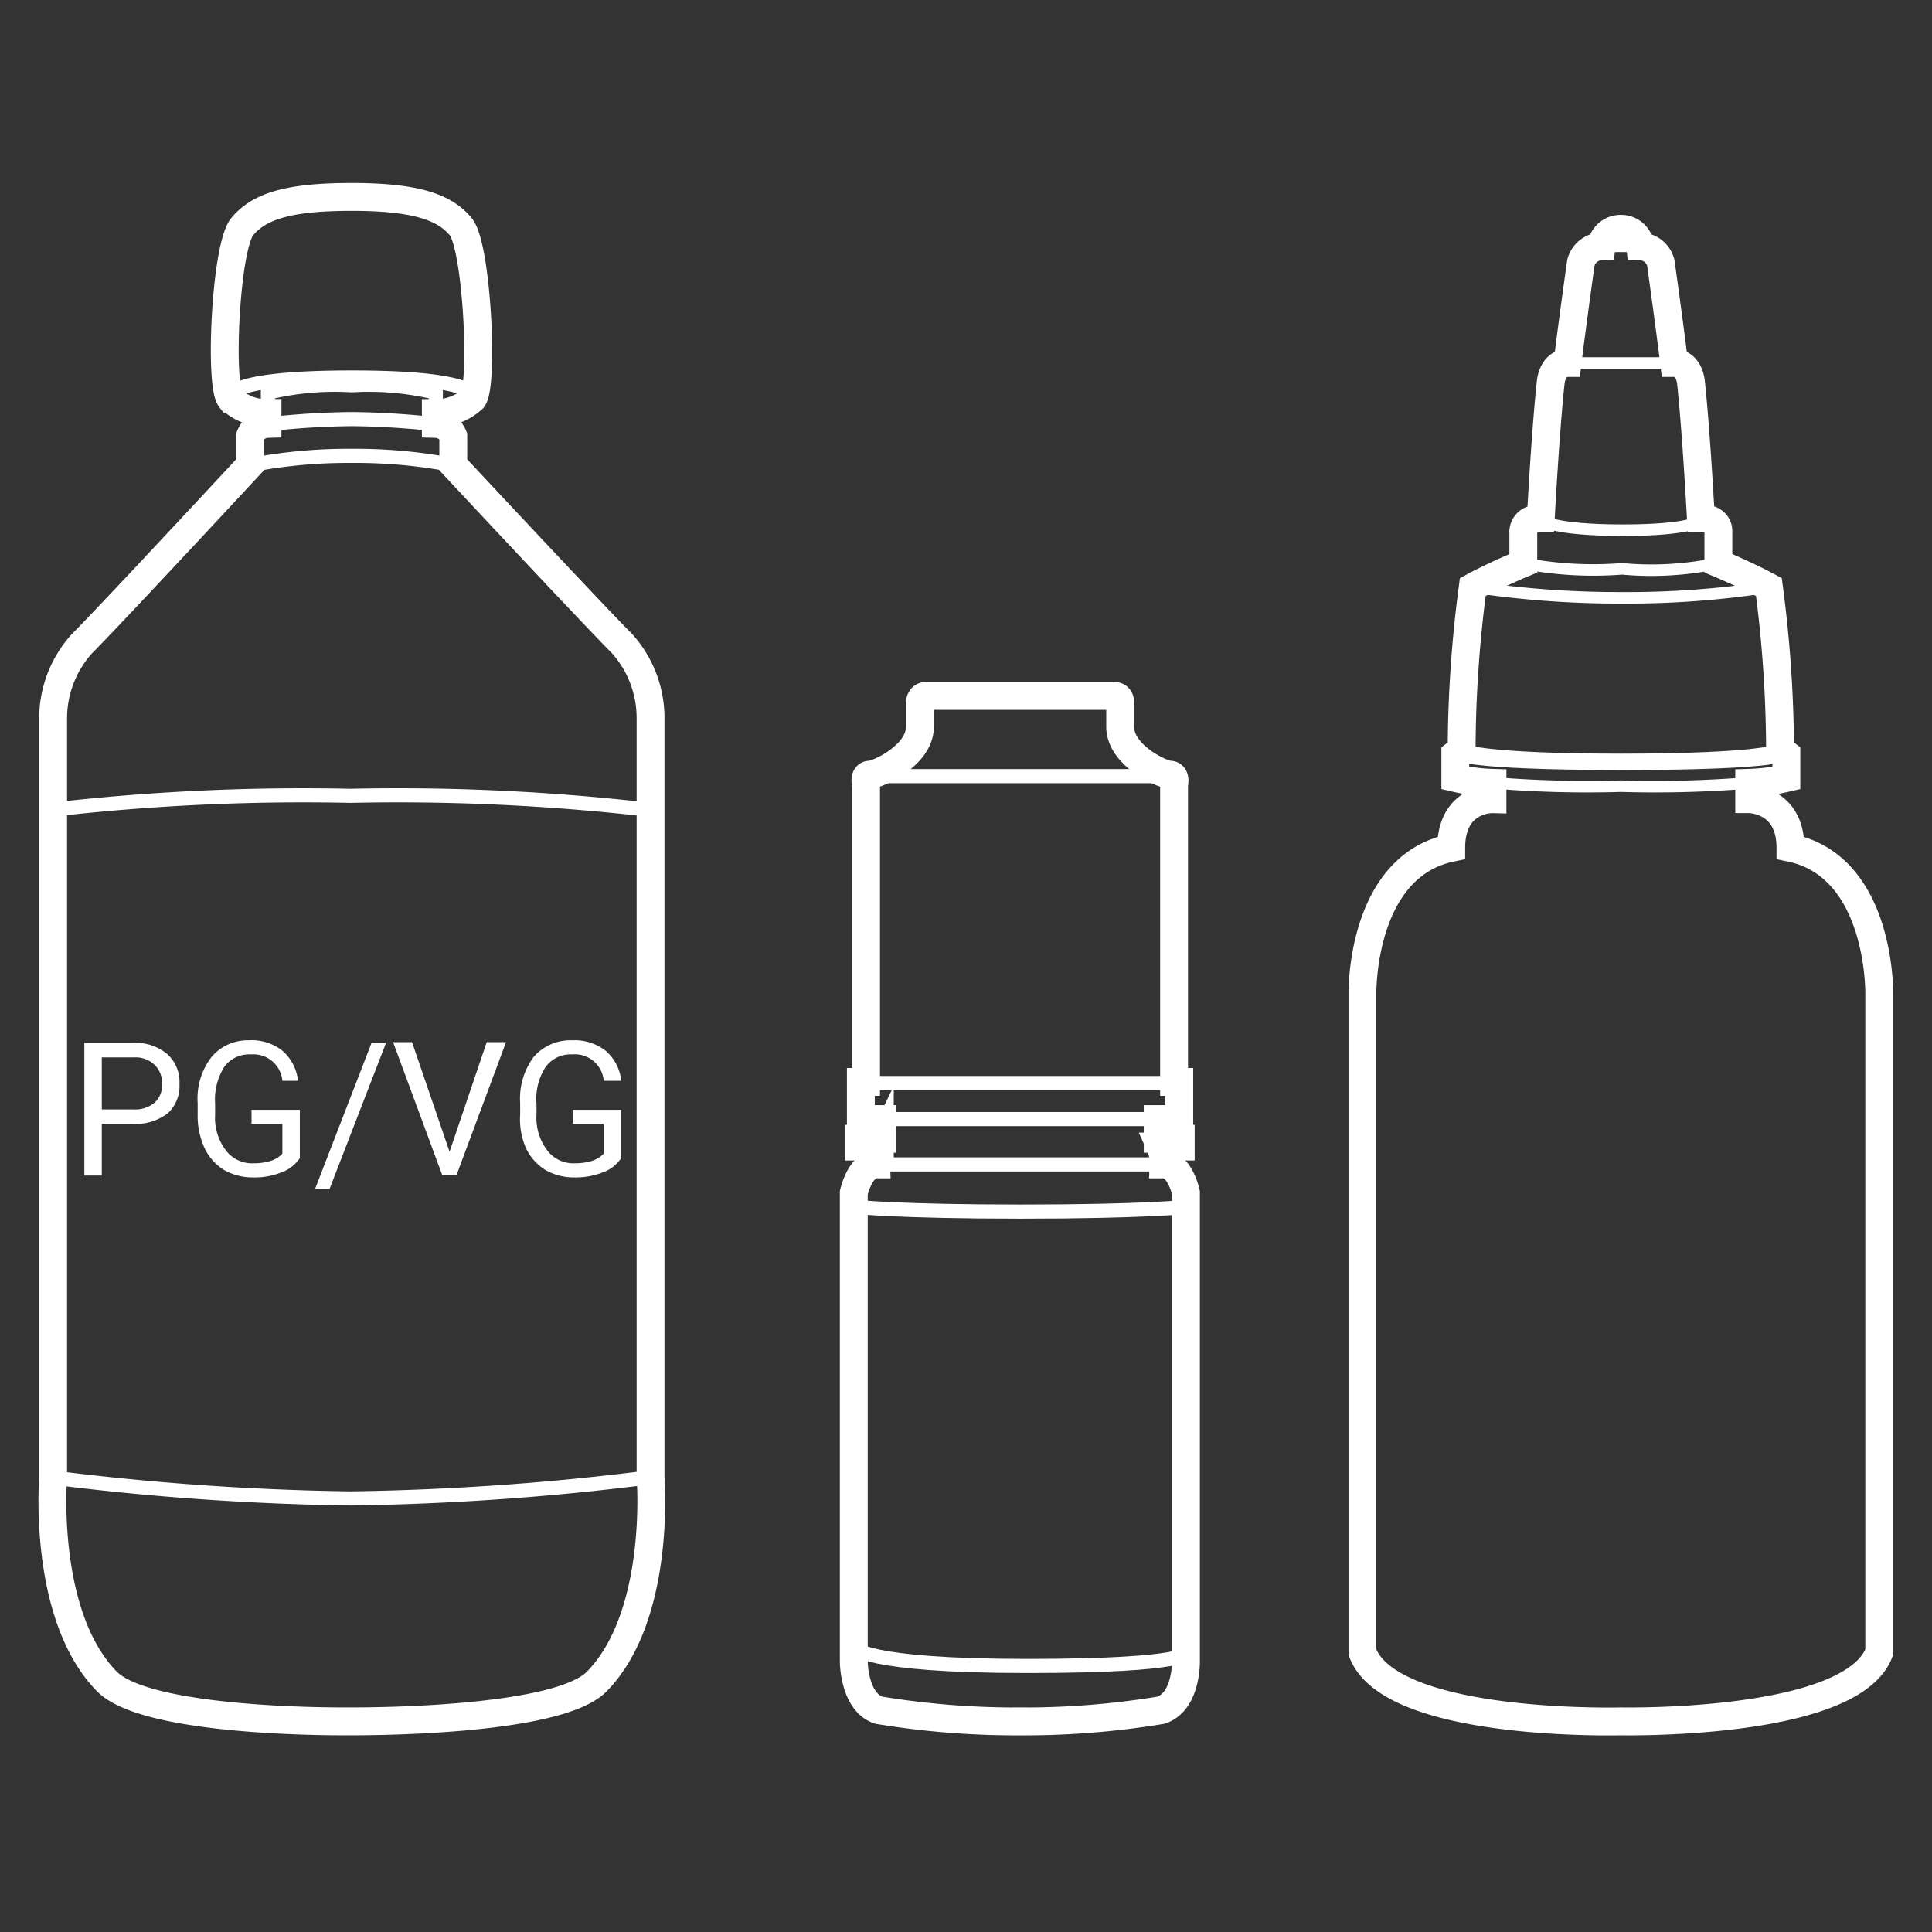 <svg xmlns="http://www.w3.org/2000/svg" viewBox="0 0 52 52"><rect x="0" y="0" width="52" height="52" fill="#333333" stroke="none"/><defs><style>.a,.b,.c{fill:none;stroke:#fff;stroke-miterlimit:10;}.a{stroke-width:0.75px;}.b{stroke-width:0.31px;}.c{stroke-width:0.38px;}.d{fill:#fff;}</style></defs><title>pack-diy-mobile</title><path class="a" d="M43.59,6.16a.52.52,0,0,1,.56.47.59.59,0,0,1,.55.44s.24,1.71.36,2.7c.4,0,.45.5.45.5s.12,1,.27,3.68c.5,0,.47.35.47.35v.86s.77.32,1.36.64a33.89,33.89,0,0,1,.3,4.37l.17.13s0,.27,0,.64a5.1,5.1,0,0,1-1,.13v.44s1.11,0,1.11,1.31c2.45.51,2.39,3.93,2.39,3.93V44.47c-.76,2-7,1.86-7,1.86h.09s-6.24.18-7-1.86V26.75s-.06-3.42,2.39-3.93c0-1.34,1.11-1.31,1.11-1.31v-.44a5.1,5.1,0,0,1-1-.13c0-.37,0-.64,0-.64l.17-.13a33.89,33.89,0,0,1,.3-4.37c.59-.32,1.36-.64,1.36-.64V14.3s0-.35.47-.35c.15-2.69.27-3.68.27-3.68s.05-.5.45-.5c.12-1,.36-2.7.36-2.7a.59.59,0,0,1,.55-.44.52.52,0,0,1,.56-.47Z"/><path class="b" d="M40.18,21.07a31.19,31.19,0,0,0,3.45.09,31.33,31.33,0,0,0,3.46-.09"/><path class="b" d="M39.19,20.3s.1.27,4.49.27,4.4-.27,4.4-.27"/><path class="b" d="M39.36,20.17s.46.27,4.27.27,4.28-.27,4.28-.27"/><path class="b" d="M39.66,15.8a26.47,26.47,0,0,0,4,.29,24.64,24.64,0,0,0,3.93-.29"/><path class="b" d="M41,15.16a9.93,9.93,0,0,0,2.66.15,8.57,8.57,0,0,0,2.57-.15"/><path class="b" d="M41.49,14s.29.27,2.19.27,2.1-.27,2.1-.27"/><path class="b" d="M43.12,6.63h1"/><line class="b" x1="42.21" y1="9.77" x2="45.06" y2="9.77"/><path class="a" d="M9.35,46.33s5.6.06,6.71-1.07c1.75-1.78,1.45-5.49,1.45-5.49V19.32a3,3,0,0,0-.77-2c-.8-.8-4.54-4.81-4.54-4.81v-.77a.52.52,0,0,0-.47-.33v-.29a1.45,1.45,0,0,0,1-.39c.29-.39.11-4.1-.33-4.63s-1.22-.8-2.94-.8-2.49.26-2.94.8-.62,4.24-.32,4.63a1.42,1.42,0,0,0,1,.39v.29a.52.52,0,0,0-.47.33v.77S3,16.53,2.2,17.33a3,3,0,0,0-.77,2V39.77s-.3,3.71,1.45,5.49C4,46.39,9.35,46.33,9.35,46.33Z"/><path class="c" d="M6.74,12.52a13.82,13.82,0,0,1,2.73-.25,13.82,13.82,0,0,1,2.73.25"/><path class="c" d="M7.21,11.42a21.82,21.82,0,0,1,2.26-.14,21.82,21.82,0,0,1,2.26.14"/><path class="c" d="M11.73,11.13v-.56a7.66,7.66,0,0,0-2.26-.2,7.66,7.66,0,0,0-2.26.2v.56"/><path class="c" d="M6.2,10.74s-.4-.58,3.27-.58,3.27.58,3.27.58"/><path class="c" d="M1.43,21.79a59.11,59.11,0,0,1,8-.37,59.11,59.11,0,0,1,8,.37"/><path class="c" d="M1.43,39.77a71.14,71.14,0,0,0,8,.56,71.14,71.14,0,0,0,8-.56"/><path class="d" d="M2.74,30.25v1.39H2.27V28.07H3.58a1.32,1.32,0,0,1,.92.3,1,1,0,0,1,.33.8,1,1,0,0,1-.32.8,1.43,1.43,0,0,1-.93.28Zm0-.39h.84a.82.82,0,0,0,.58-.18.63.63,0,0,0,.2-.51.66.66,0,0,0-.2-.51.74.74,0,0,0-.55-.2H2.74Z"/><path class="d" d="M8.07,31.17a1,1,0,0,1-.51.39,1.93,1.93,0,0,1-.75.13,1.56,1.56,0,0,1-.78-.2,1.4,1.4,0,0,1-.52-.58A2.07,2.07,0,0,1,5.32,30v-.31a1.83,1.83,0,0,1,.38-1.25,1.28,1.28,0,0,1,1-.44,1.33,1.33,0,0,1,.9.28,1.23,1.23,0,0,1,.42.81H7.6a.78.78,0,0,0-.84-.71.83.83,0,0,0-.72.33,1.65,1.65,0,0,0-.25,1V30a1.45,1.45,0,0,0,.28.95.88.88,0,0,0,.74.36,1.56,1.56,0,0,0,.46-.06.73.73,0,0,0,.33-.2v-.8H6.77v-.38h1.3Z"/><path class="d" d="M8.87,32H8.48L10,28.07h.39Z"/><path class="d" d="M12.1,31l1-2.95h.52l-1.33,3.57H11.9l-1.32-3.57h.51Z"/><path class="d" d="M16.72,31.17a1,1,0,0,1-.51.39,2,2,0,0,1-.75.13,1.53,1.53,0,0,1-.78-.2,1.4,1.4,0,0,1-.52-.58A1.93,1.93,0,0,1,14,30v-.31a1.88,1.88,0,0,1,.37-1.25A1.31,1.31,0,0,1,15.4,28a1.36,1.36,0,0,1,.9.28,1.23,1.23,0,0,1,.42.81h-.47a.78.78,0,0,0-.85-.71.83.83,0,0,0-.71.33,1.58,1.58,0,0,0-.25,1V30a1.45,1.45,0,0,0,.28.95.88.88,0,0,0,.74.36,1.6,1.6,0,0,0,.46-.06.79.79,0,0,0,.33-.2v-.8h-.83v-.38h1.3Z"/><path class="a" d="M27.25,46.33a22.58,22.58,0,0,0,4-.3c.69-.23.67-1.31.67-1.31V32.1s-.16-.76-.6-.76a1.05,1.05,0,0,0-.09-.48h.55v-.21h-.62v-.53h.58v-1h-.14v-8s.07-.27-.12-.27-1.33-.51-1.33-1.29v-.67s0-.16-.16-.16H24.92c-.14,0-.16.16-.16.16v.67c0,.78-1.15,1.29-1.34,1.29s-.11.27-.11.27v8h-.14v1h.58v.53h-.63v.21h.56a1,1,0,0,0-.1.48c-.43,0-.6.76-.6.76V44.72s0,1.08.67,1.31a22.73,22.73,0,0,0,4,.3Z"/><line class="c" x1="23.42" y1="20.89" x2="31.5" y2="20.89"/><line class="c" x1="23.31" y1="29.15" x2="31.62" y2="29.15"/><line class="c" x1="23.74" y1="30.12" x2="31.18" y2="30.12"/><line class="c" x1="23.58" y1="31.34" x2="31.34" y2="31.34"/><path class="c" d="M23,44.34s.2.5,4.65.5,4.31-.37,4.31-.37"/><path class="c" d="M23,32.48s1.14.13,4.48.13,4.48-.13,4.48-.13"/></svg>